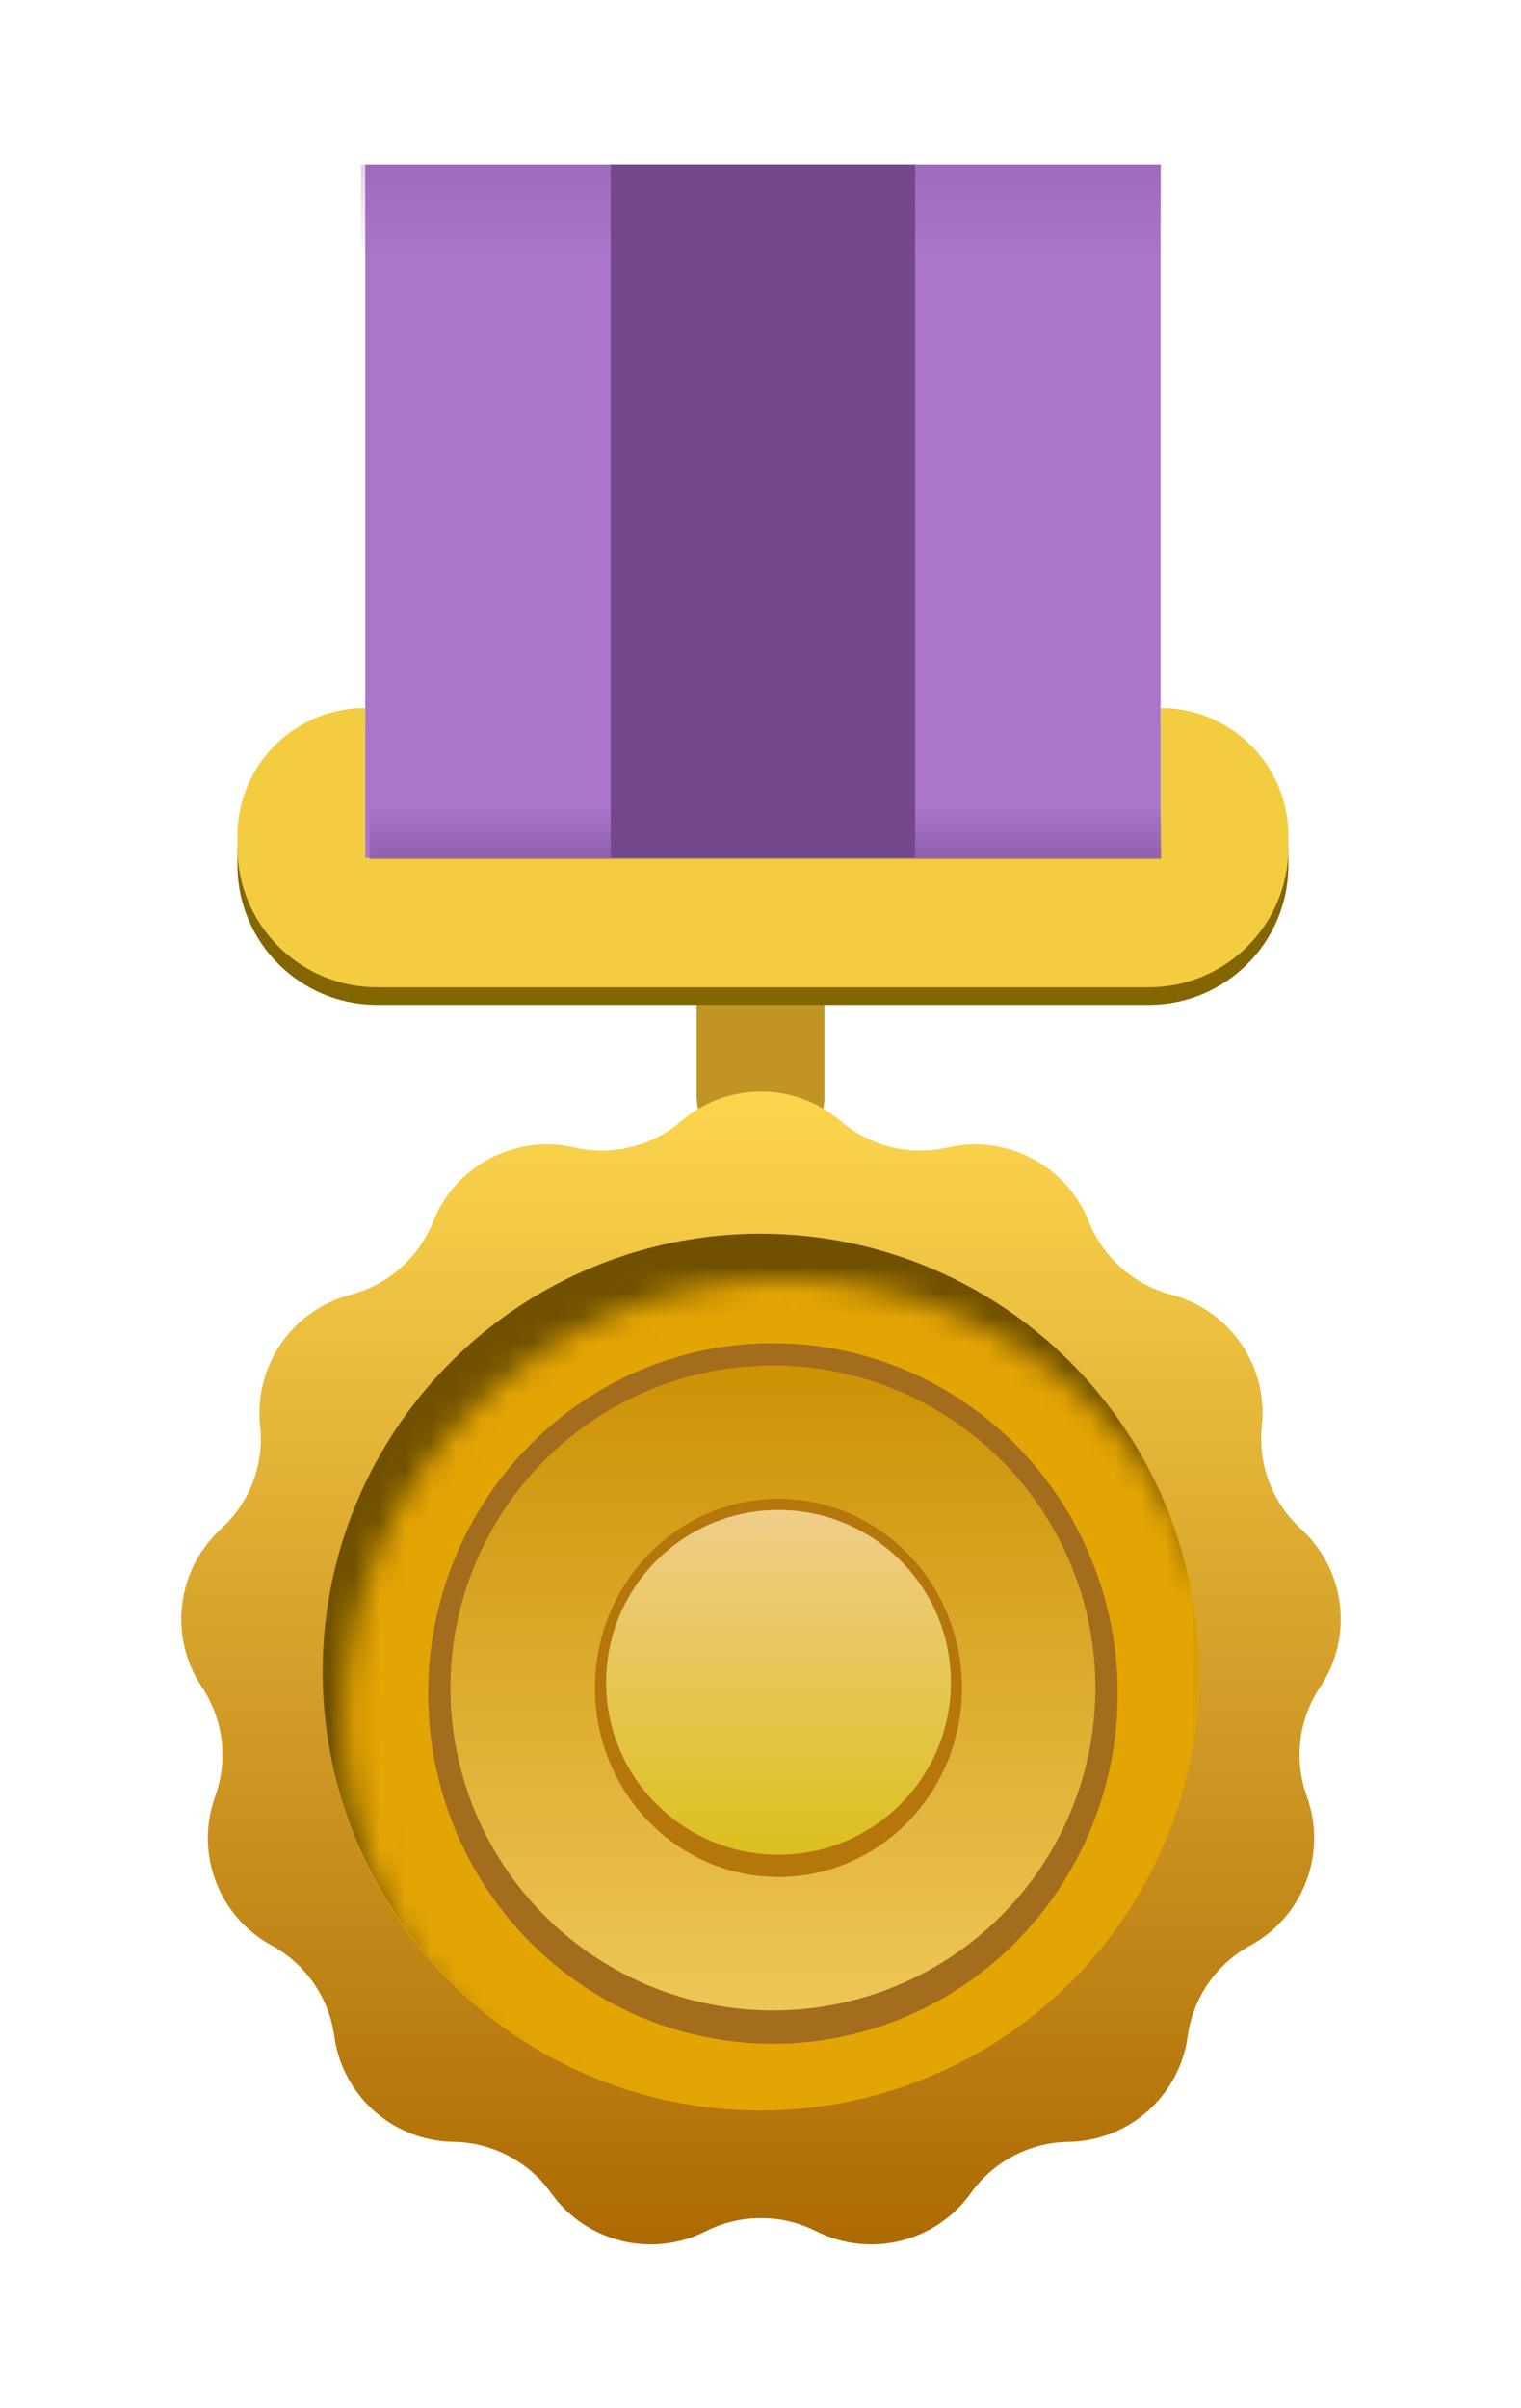 <svg width="60" height="95" viewBox="0 0 60 95" fill="none" xmlns="http://www.w3.org/2000/svg">
<g filter="url(#filter0_d_123_947)">
<rect x="21.996" y="31.712" width="5.042" height="8.59" rx="2.521" fill="#C09525"/>
<path d="M45.339 28.647C45.339 31.69 42.873 34.156 39.83 34.156L9.391 34.156C6.349 34.156 3.883 31.69 3.883 28.647L3.883 28.177C3.883 25.395 6.138 23.139 8.921 23.139L8.921 28.927L40.3 28.927L40.3 23.139C43.083 23.139 45.339 25.395 45.339 28.177L45.339 28.647Z" fill="#836600"/>
<path d="M45.339 27.954C45.339 30.996 42.873 33.462 39.83 33.462L9.391 33.462C6.349 33.462 3.883 30.996 3.883 27.954L3.883 27.483C3.883 24.701 6.138 22.445 8.921 22.445L8.921 28.234L40.3 28.234L40.3 22.445C43.083 22.445 45.339 24.701 45.339 27.483L45.339 27.954Z" fill="#F4CC3F"/>
<path d="M40.297 28.359L8.925 28.359L8.925 1L24.611 1L40.297 1L40.297 28.359Z" fill="#AA75CB"/>
<path d="M30.615 28.359L18.606 28.359L18.606 1L30.615 1L30.615 28.359Z" fill="#73488D"/>
<path opacity="0.5" d="M40.324 4.816L8.755 4.816L8.755 1L40.324 1L40.324 4.816Z" fill="url(#paint0_linear_123_947)"/>
<path d="M9.102 26.325H40.324V28.406H9.102L9.102 26.325Z" fill="url(#paint1_linear_123_947)"/>
<path d="M21.394 38.742C23.201 37.19 25.871 37.19 27.678 38.742C28.841 39.74 30.409 40.127 31.902 39.783C34.224 39.249 36.588 40.489 37.467 42.704C38.032 44.128 39.241 45.199 40.723 45.589C43.027 46.194 44.544 48.391 44.293 50.76C44.132 52.284 44.704 53.794 45.836 54.828C47.594 56.435 47.916 59.085 46.593 61.066C45.742 62.341 45.547 63.944 46.069 65.385C46.879 67.626 45.932 70.122 43.84 71.261C42.495 71.994 41.577 73.323 41.369 74.842C41.045 77.202 39.047 78.972 36.665 79.009C35.133 79.032 33.703 79.783 32.813 81.031C31.43 82.97 28.837 83.609 26.711 82.534C25.344 81.843 23.729 81.843 22.361 82.534C20.235 83.609 17.642 82.97 16.259 81.031C15.369 79.783 13.939 79.032 12.407 79.009C10.025 78.972 8.027 77.202 7.703 74.842C7.495 73.323 6.578 71.994 5.232 71.261C3.14 70.122 2.193 67.626 3.003 65.385C3.525 63.944 3.33 62.341 2.479 61.066C1.156 59.085 1.478 56.435 3.236 54.828C4.368 53.794 4.94 52.284 4.779 50.76C4.528 48.391 6.045 46.194 8.349 45.589C9.831 45.199 11.04 44.128 11.605 42.704C12.484 40.489 14.848 39.249 17.17 39.783C18.663 40.127 20.231 39.74 21.394 38.742Z" fill="url(#paint2_linear_123_947)"/>
<circle cx="24.517" cy="60.458" r="17.273" fill="#705100"/>
<mask id="mask0_123_947" style="mask-type:alpha" maskUnits="userSpaceOnUse" x="8" y="44" width="35" height="36">
<circle cx="25.439" cy="62.302" r="17.314" fill="#C28B37"/>
</mask>
<g mask="url(#mask0_123_947)">
<circle cx="24.517" cy="60.458" r="17.314" fill="#E3A504"/>
</g>
<ellipse cx="25.006" cy="61.322" rx="13.6" ry="13.819" fill="#A36D1D"/>
<circle opacity="0.8" cx="25.006" cy="61.103" r="12.722" fill="url(#paint3_linear_123_947)"/>
<ellipse cx="25.225" cy="61.102" rx="7.239" ry="7.458" fill="#B5760C"/>
<circle opacity="0.8" cx="25.226" cy="60.883" r="6.8" fill="url(#paint4_linear_123_947)"/>
</g>
<defs>
<filter id="filter0_d_123_947" x="0.883" y="0.217" width="58.274" height="94.589" filterUnits="userSpaceOnUse" color-interpolation-filters="sRGB">
<feFlood flood-opacity="0" result="BackgroundImageFix"/>
<feColorMatrix in="SourceAlpha" type="matrix" values="0 0 0 0 0 0 0 0 0 0 0 0 0 0 0 0 0 0 127 0" result="hardAlpha"/>
<feOffset dx="5.484" dy="5.484"/>
<feGaussianBlur stdDeviation="3.134"/>
<feComposite in2="hardAlpha" operator="out"/>
<feColorMatrix type="matrix" values="0 0 0 0 0 0 0 0 0 0 0 0 0 0 0 0 0 0 0.3 0"/>
<feBlend mode="normal" in2="BackgroundImageFix" result="effect1_dropShadow_123_947"/>
<feBlend mode="normal" in="SourceGraphic" in2="effect1_dropShadow_123_947" result="shape"/>
</filter>
<linearGradient id="paint0_linear_123_947" x1="24.54" y1="4.816" x2="24.54" y2="1" gradientUnits="userSpaceOnUse">
<stop stop-color="#73488D" stop-opacity="0"/>
<stop offset="1" stop-color="#73488D" stop-opacity="0.48"/>
</linearGradient>
<linearGradient id="paint1_linear_123_947" x1="24.713" y1="26.325" x2="24.713" y2="28.406" gradientUnits="userSpaceOnUse">
<stop stop-color="#73488D" stop-opacity="0"/>
<stop offset="1" stop-color="#73488D" stop-opacity="0.48"/>
</linearGradient>
<linearGradient id="paint2_linear_123_947" x1="24.536" y1="36.044" x2="24.536" y2="85.116" gradientUnits="userSpaceOnUse">
<stop stop-color="#FFD951"/>
<stop offset="1" stop-color="#A96500"/>
</linearGradient>
<linearGradient id="paint3_linear_123_947" x1="25.006" y1="48.38" x2="25.006" y2="73.825" gradientUnits="userSpaceOnUse">
<stop stop-color="#D79B00"/>
<stop offset="1" stop-color="#FFDD64"/>
</linearGradient>
<linearGradient id="paint4_linear_123_947" x1="25.226" y1="54.083" x2="25.226" y2="67.683" gradientUnits="userSpaceOnUse">
<stop offset="0" stop-color="#FFDA95"/>
<stop offset="0" stop-color="#FFE2A9"/>
<stop offset="1" stop-color="#E6D224"/>
</linearGradient>
</defs>
</svg>
